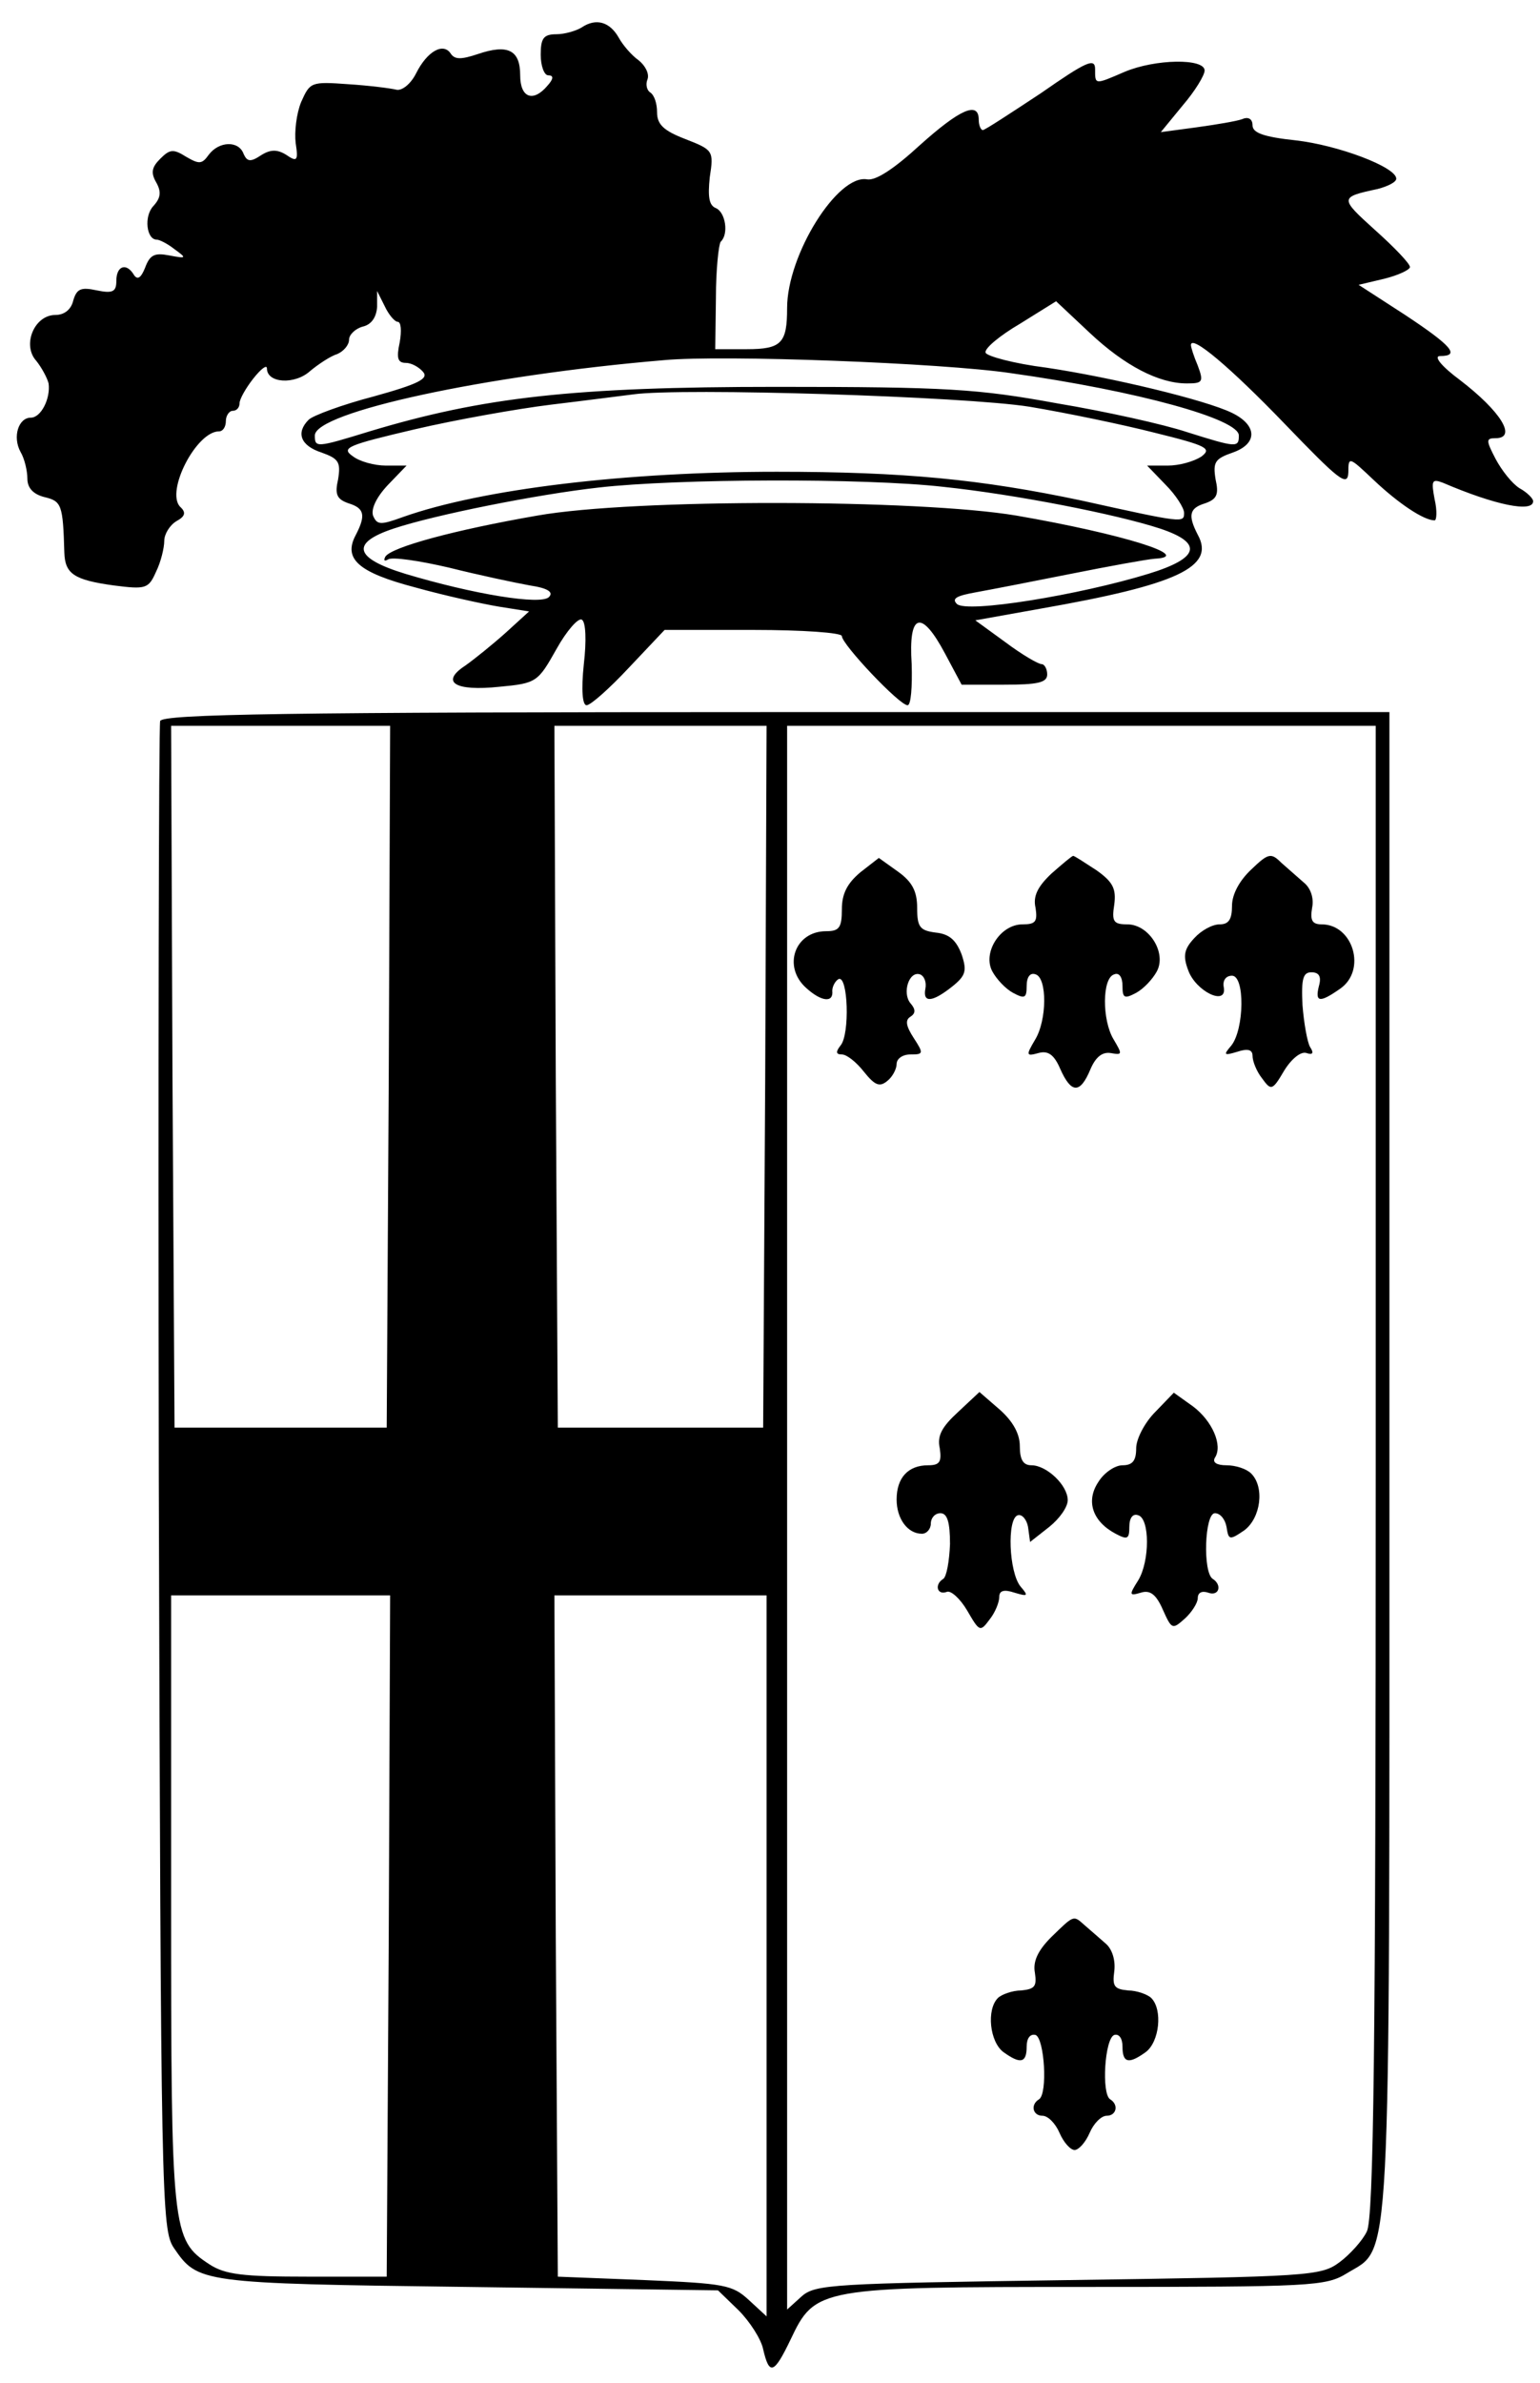 <?xml version="1.0" standalone="no"?>
<!DOCTYPE svg PUBLIC "-//W3C//DTD SVG 20010904//EN"
 "http://www.w3.org/TR/2001/REC-SVG-20010904/DTD/svg10.dtd">
<svg version="1.0" xmlns="http://www.w3.org/2000/svg"
 width="225pt" height="348pt" viewBox="0 0 225 348"
 preserveAspectRatio="xMidYMid meet">
<g transform="translate(0,348) scale(0.1,-0.1)"
fill="#000000" stroke="none">
<path d="M850 3440 c-8 -5 -25 -10 -37 -10 -19 0 -23 -6 -23 -30 0 -16 5 -30
11 -30 8 0 8 -5 -1 -15 -21 -25 -40 -18 -40 15 0 37 -18 46 -62 31 -24 -8 -33
-8 -39 0 -11 18 -35 4 -51 -28 -8 -16 -21 -26 -29 -24 -8 2 -39 6 -70 8 -55 4
-56 3 -69 -26 -7 -17 -10 -44 -8 -60 4 -26 2 -28 -14 -17 -13 8 -23 8 -37 -1
-15 -10 -20 -9 -25 2 -7 20 -36 19 -51 -1 -10 -14 -14 -14 -33 -3 -19 12 -24
11 -38 -3 -12 -12 -14 -20 -6 -34 8 -14 7 -23 -4 -35 -14 -15 -10 -49 5 -49 4
0 16 -6 26 -14 18 -13 18 -14 -8 -9 -21 4 -28 1 -35 -18 -6 -15 -11 -18 -16
-11 -11 19 -26 14 -26 -8 0 -16 -5 -19 -29 -14 -23 5 -29 2 -34 -15 -3 -13
-13 -21 -26 -21 -31 0 -49 -44 -28 -67 8 -10 16 -25 18 -33 3 -22 -11 -50 -26
-50 -18 0 -27 -28 -15 -50 6 -10 10 -28 10 -39 0 -14 9 -23 25 -27 25 -6 27
-11 29 -81 1 -31 14 -40 72 -48 47 -6 51 -5 62 20 7 14 12 35 12 45 0 10 8 23
18 29 13 7 14 13 5 21 -21 23 24 110 57 110 6 0 10 7 10 15 0 8 5 15 10 15 6
0 10 5 10 11 0 6 9 22 20 36 11 14 20 21 20 15 0 -22 41 -24 63 -4 12 10 30
22 40 25 9 4 17 13 17 21 0 7 9 16 20 19 13 3 20 14 21 29 l0 23 11 -22 c6
-13 15 -23 19 -23 5 0 6 -13 3 -30 -5 -23 -3 -30 9 -30 8 0 19 -6 25 -13 9
-10 -7 -18 -72 -36 -46 -12 -89 -28 -95 -34 -19 -19 -12 -38 19 -48 25 -9 28
-14 24 -39 -5 -22 -2 -29 15 -35 23 -7 26 -17 11 -46 -19 -35 3 -55 87 -77 43
-12 98 -24 122 -28 l44 -7 -34 -31 c-19 -17 -45 -38 -59 -48 -37 -24 -16 -38
50 -31 54 5 56 7 83 55 15 27 32 46 37 43 6 -3 7 -31 3 -65 -4 -38 -2 -60 4
-60 6 0 34 25 62 55 l52 55 130 0 c71 0 129 -4 129 -9 0 -12 84 -101 96 -101
5 0 7 27 6 60 -5 75 14 81 49 15 l24 -45 62 0 c49 0 63 3 63 15 0 8 -4 15 -8
15 -5 0 -29 14 -53 32 l-44 32 95 17 c200 35 256 61 230 108 -15 29 -12 39 11
46 17 6 20 13 15 35 -4 25 -1 30 25 39 37 13 36 40 -1 58 -39 19 -177 52 -271
66 -48 6 -88 17 -89 22 -2 6 21 25 50 42 l53 33 49 -46 c51 -48 101 -74 142
-74 23 0 25 2 16 26 -6 14 -10 27 -10 30 0 16 57 -32 137 -115 79 -82 92 -93
93 -71 0 24 1 23 38 -12 35 -33 72 -58 88 -58 3 0 4 14 0 31 -5 27 -4 30 12
24 77 -33 132 -44 132 -27 0 4 -9 13 -20 19 -11 7 -26 26 -35 43 -14 27 -14
30 0 30 32 0 8 39 -52 85 -27 20 -39 35 -29 35 30 0 17 15 -51 60 l-68 44 38
9 c20 5 37 13 37 17 0 5 -23 29 -51 54 -52 47 -52 48 4 60 15 4 27 10 27 15 0
17 -85 49 -147 56 -47 5 -63 11 -63 22 0 9 -6 13 -15 9 -8 -3 -38 -8 -67 -12
l-52 -7 32 39 c18 21 32 44 32 51 0 18 -72 17 -117 -2 -44 -19 -43 -19 -43 4
0 17 -13 11 -79 -35 -44 -29 -82 -54 -85 -54 -3 0 -6 7 -6 15 0 28 -28 15 -86
-37 -37 -34 -64 -52 -77 -50 -43 8 -117 -110 -117 -188 0 -51 -8 -60 -59 -60
l-46 0 1 75 c0 41 4 78 7 82 12 11 7 43 -7 49 -10 4 -12 16 -9 45 6 39 5 40
-36 56 -31 12 -41 21 -41 39 0 13 -4 25 -10 29 -5 3 -7 12 -4 19 3 8 -3 20
-13 28 -10 7 -23 22 -29 33 -13 23 -33 29 -54 15z m627 -505 c185 -26 333 -67
333 -91 0 -18 -3 -18 -76 5 -33 11 -118 30 -190 42 -115 21 -160 24 -409 24
-297 0 -429 -15 -595 -65 -78 -24 -80 -24 -80 -6 0 34 249 88 510 110 86 8
406 -4 507 -19z m27 -49 c54 -9 136 -26 183 -38 77 -19 84 -23 68 -35 -11 -7
-32 -13 -49 -13 l-30 0 27 -28 c15 -15 27 -34 27 -41 0 -15 -1 -15 -150 18
-147 31 -259 42 -445 42 -220 0 -430 -25 -546 -66 -33 -12 -38 -12 -44 2 -3
10 5 27 22 45 l27 28 -30 0 c-17 0 -39 6 -49 14 -17 12 -7 16 91 39 60 14 150
30 199 36 50 6 104 13 120 15 71 10 485 -3 579 -18z m-126 -117 c105 -11 253
-40 317 -61 63 -21 58 -43 -17 -66 -101 -31 -266 -58 -280 -44 -8 8 0 12 28
17 22 4 84 16 139 27 55 11 110 21 122 22 59 3 -46 36 -202 63 -143 24 -559
25 -700 0 -121 -21 -213 -46 -222 -60 -3 -6 -1 -7 4 -4 6 4 46 -2 89 -12 44
-11 96 -22 118 -26 27 -4 35 -10 28 -17 -12 -12 -110 4 -210 34 -75 23 -80 45
-17 66 60 20 210 50 300 60 114 13 389 14 503 1z"/>
<path d="M234 2427 c-2 -7 -3 -505 -2 -1107 3 -1055 4 -1096 22 -1123 35 -51
37 -52 428 -57 l367 -5 30 -29 c16 -16 33 -42 36 -57 9 -39 16 -36 40 14 36
76 41 77 435 77 328 0 347 1 378 20 65 40 62 -21 62 1185 l0 1095 -895 0
c-718 0 -897 -3 -901 -13z m334 -519 l-3 -513 -155 0 -155 0 -3 513 -2 512
160 0 160 0 -2 -512z m550 0 l-3 -513 -150 0 -150 0 -3 513 -2 512 155 0 155
0 -2 -512z m892 -575 c0 -844 -3 -1093 -13 -1112 -6 -13 -25 -34 -40 -45 -27
-20 -43 -21 -397 -26 -344 -5 -369 -6 -389 -24 l-21 -19 0 1156 0 1157 430 0
430 0 0 -1087z m-1442 -680 l-3 -498 -115 0 c-95 0 -121 3 -144 18 -55 36 -56
47 -56 532 l0 445 160 0 160 0 -2 -497z m552 -30 l0 -526 -26 24 c-24 22 -35
24 -152 29 l-127 5 -3 498 -2 497 155 0 155 0 0 -527z"/>
<path d="M1828 2210 c-17 -16 -28 -36 -28 -53 0 -20 -5 -27 -18 -27 -11 0 -27
-9 -37 -20 -15 -16 -17 -26 -9 -47 11 -31 57 -53 52 -25 -2 10 3 17 12 17 19
0 18 -78 -1 -102 -12 -14 -11 -15 9 -9 15 5 22 3 22 -6 0 -8 6 -23 14 -33 13
-18 15 -18 32 11 11 18 25 29 33 26 9 -3 11 0 5 9 -4 7 -9 35 -11 61 -2 39 1
48 13 48 11 0 15 -6 11 -20 -6 -24 1 -25 31 -4 39 27 19 94 -27 94 -14 0 -17
6 -14 24 3 14 -2 29 -12 37 -9 8 -24 21 -33 29 -15 15 -19 14 -44 -10z"/>
<path d="M1257 2206 c-19 -16 -27 -31 -27 -54 0 -27 -4 -32 -23 -32 -46 0 -64
-52 -29 -83 22 -20 40 -22 38 -4 0 6 4 14 9 17 14 7 17 -81 3 -97 -7 -9 -7
-13 2 -13 7 0 21 -11 32 -25 16 -20 23 -23 34 -14 8 6 14 18 14 25 0 8 9 14
20 14 19 0 20 1 5 24 -11 17 -13 26 -5 31 8 5 8 11 0 20 -12 15 -2 47 14 42 6
-2 10 -11 8 -21 -4 -21 10 -20 39 3 20 16 22 23 14 47 -8 21 -18 30 -38 32
-23 3 -27 8 -27 36 0 24 -7 38 -28 53 l-28 20 -27 -21z"/>
<path d="M1536 2204 c-20 -19 -27 -33 -23 -50 3 -20 0 -24 -19 -24 -33 0 -59
-42 -44 -69 6 -11 19 -25 30 -31 17 -9 20 -8 20 10 0 13 5 20 13 17 17 -5 17
-67 -1 -96 -13 -22 -13 -24 5 -19 14 4 23 -2 32 -23 16 -36 29 -37 44 -1 8 19
18 26 30 24 17 -3 17 -2 4 20 -17 28 -17 90 1 95 7 3 12 -4 12 -17 0 -18 3
-19 20 -10 11 6 24 20 30 31 15 27 -11 69 -43 69 -20 0 -23 4 -19 29 3 23 -2
33 -26 50 -17 11 -32 21 -34 21 -2 0 -16 -12 -32 -26z"/>
<path d="M1400 1418 c-24 -22 -31 -35 -27 -53 3 -20 0 -25 -17 -25 -29 0 -46
-18 -46 -50 0 -28 16 -50 37 -50 7 0 13 7 13 15 0 8 6 15 14 15 10 0 14 -13
14 -45 -1 -25 -5 -48 -10 -51 -13 -8 -9 -24 5 -19 6 3 20 -10 30 -27 18 -31
19 -32 33 -13 8 10 14 25 14 33 0 9 7 11 22 6 20 -6 21 -5 9 9 -17 21 -20 99
-4 104 6 2 13 -6 15 -17 l3 -22 28 22 c15 12 27 29 27 39 0 22 -31 51 -53 51
-12 0 -17 8 -17 28 0 18 -10 36 -29 53 l-30 26 -31 -29z"/>
<path d="M1688 1418 c-16 -16 -28 -40 -28 -53 0 -18 -5 -25 -20 -25 -11 0 -27
-11 -35 -24 -19 -28 -9 -58 25 -76 17 -9 20 -8 20 10 0 13 5 20 13 17 17 -5
17 -67 0 -95 -14 -22 -13 -23 4 -18 13 4 22 -2 32 -25 13 -29 14 -29 32 -13
10 9 19 23 19 30 0 8 6 11 15 8 16 -6 21 11 7 20 -15 9 -12 96 3 96 8 0 15 -9
17 -20 3 -19 4 -20 26 -5 24 18 30 63 10 83 -7 7 -23 12 -36 12 -14 0 -21 4
-17 11 12 18 -4 54 -32 75 l-28 20 -27 -28z"/>
<path d="M1536 651 c-20 -20 -27 -36 -24 -52 3 -20 0 -24 -20 -26 -13 0 -29
-6 -34 -11 -17 -17 -12 -64 8 -79 25 -18 34 -16 34 8 0 12 5 19 13 17 13 -5
18 -86 5 -94 -13 -8 -9 -24 5 -24 8 0 19 -11 25 -25 6 -14 16 -25 22 -25 6 0
16 11 22 25 6 14 17 25 25 25 14 0 18 16 5 24 -13 8 -8 89 6 94 7 2 12 -5 12
-17 0 -24 9 -26 34 -8 20 15 25 62 8 79 -5 5 -21 11 -34 11 -20 2 -23 6 -20
28 2 16 -3 32 -12 40 -9 8 -23 20 -31 27 -17 15 -15 16 -49 -17z"/>
</g>
</svg>
